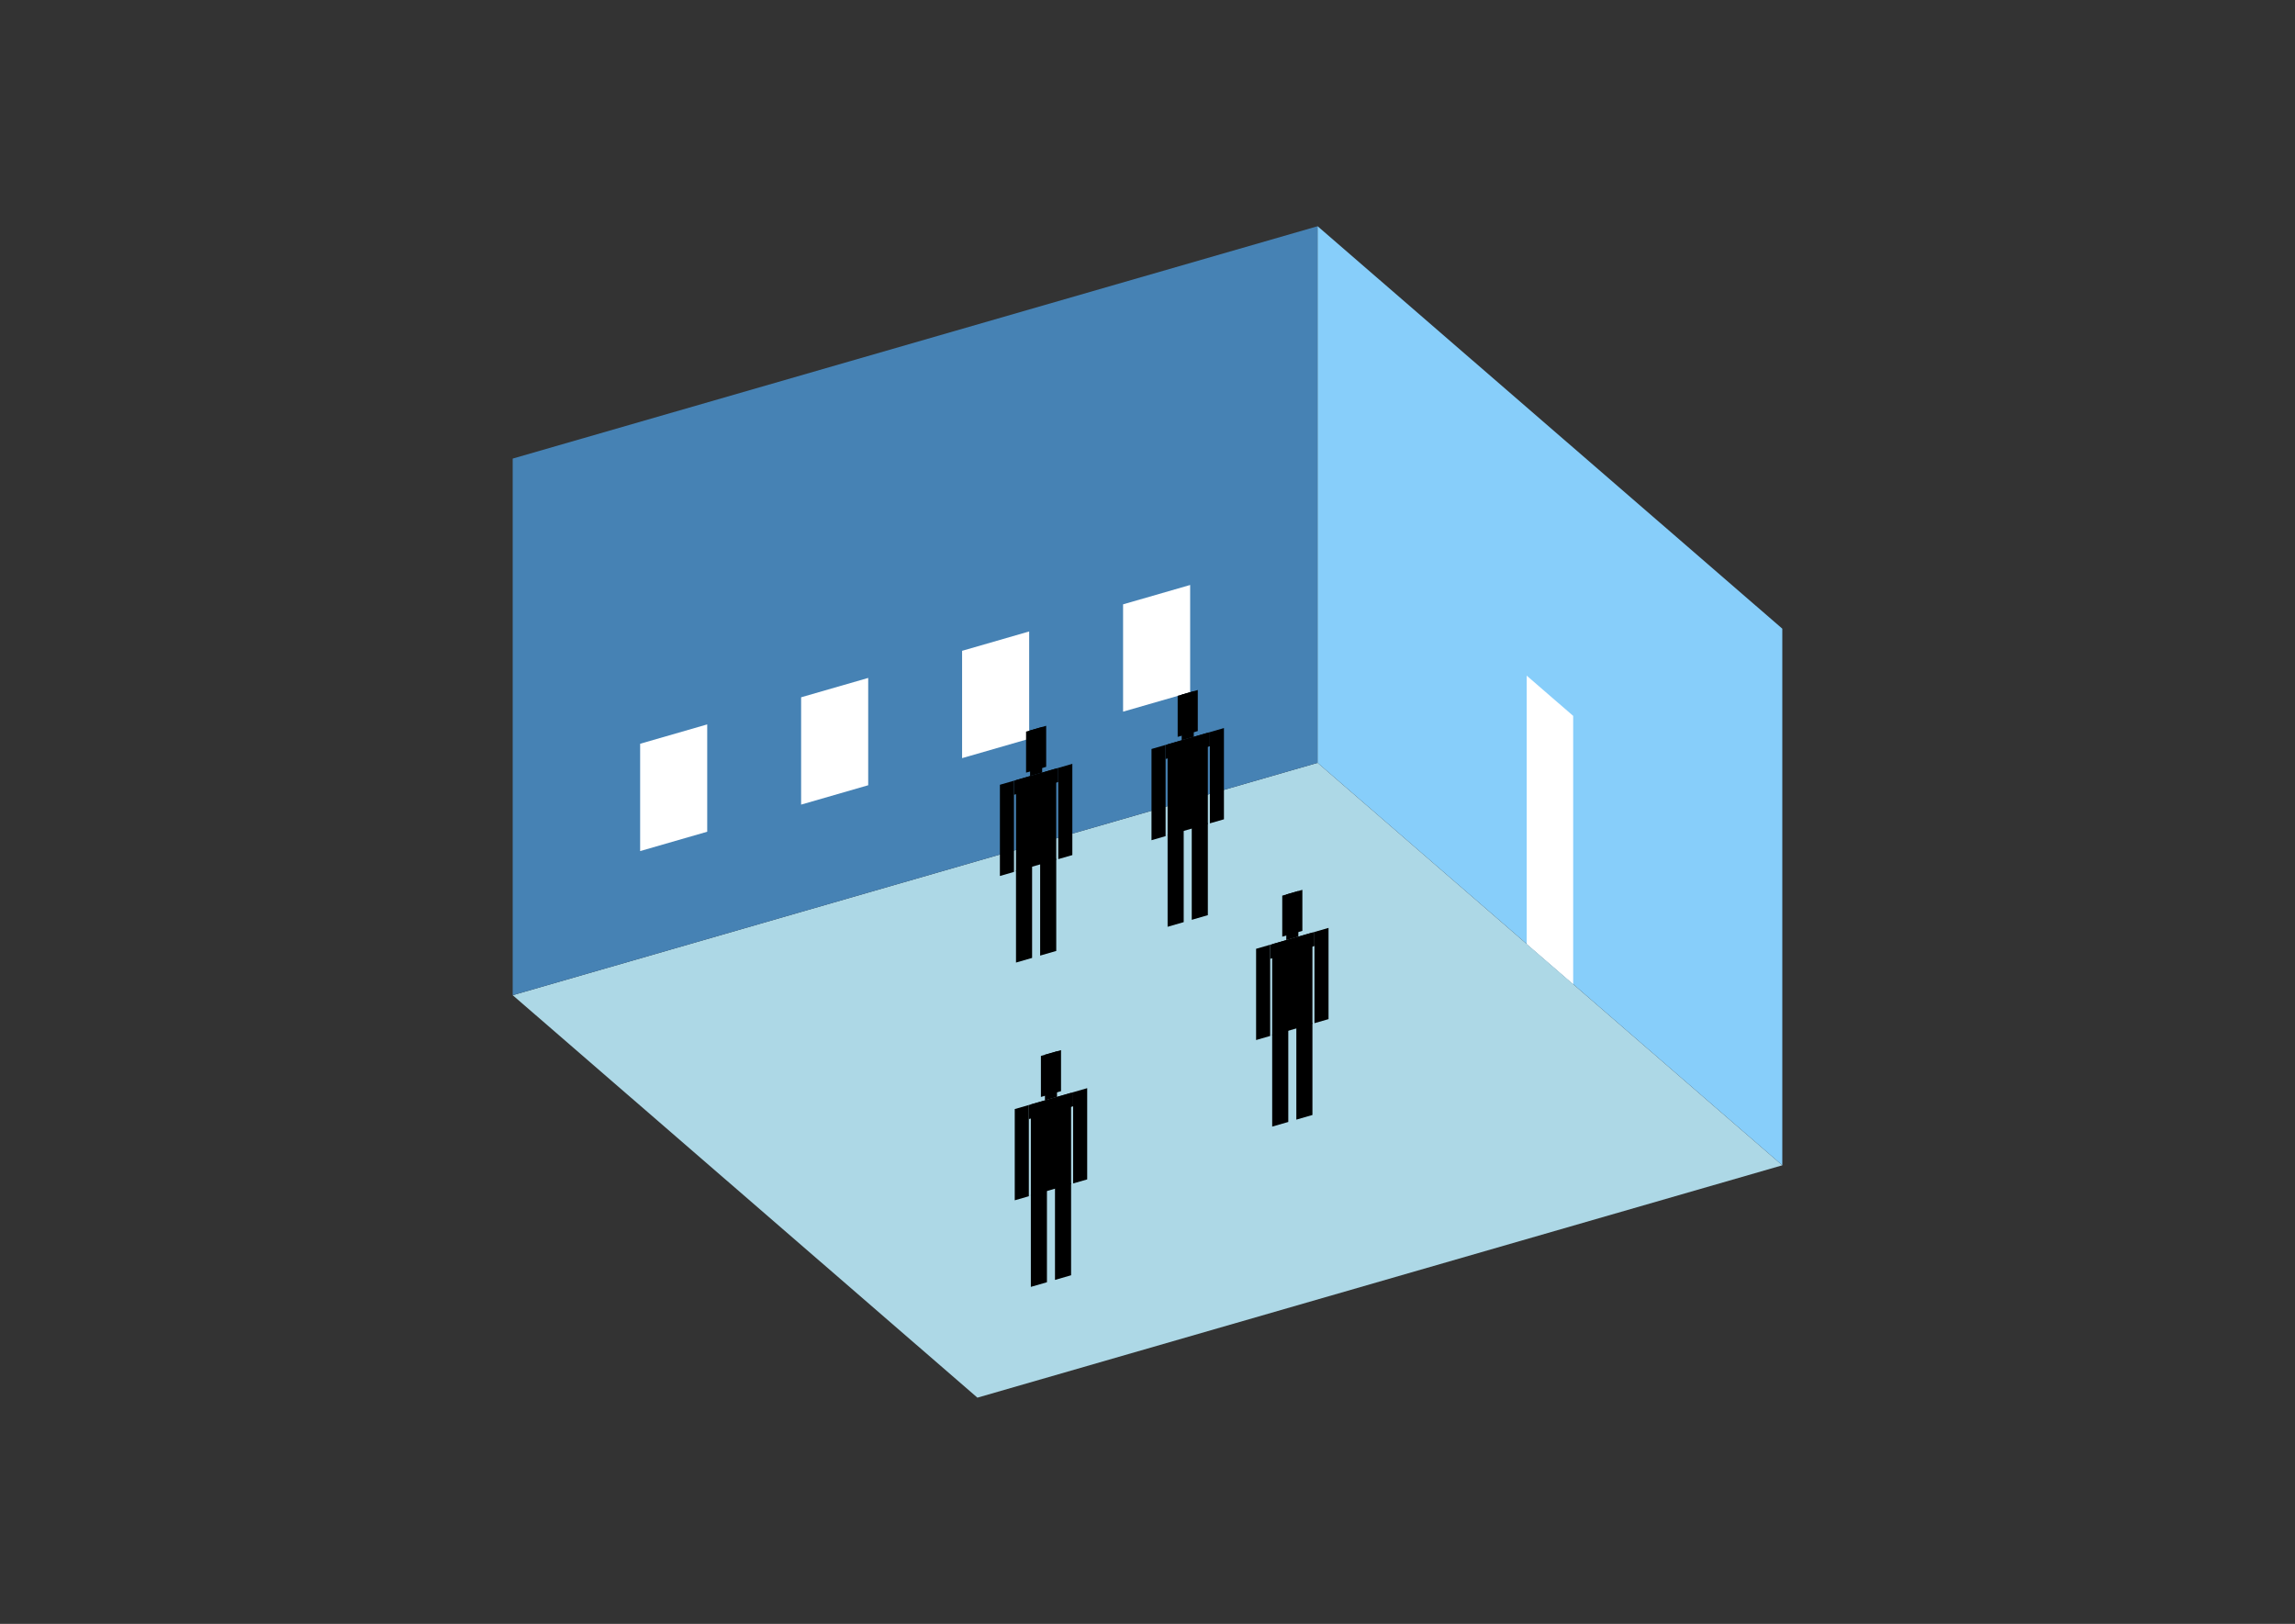 <?xml version="1.0" encoding="UTF-8"?>
<svg
  xmlns="http://www.w3.org/2000/svg"
  width="848"
  height="600"
  style="background-color:white"
>
  <rect width="100%" height="100%" fill="#333333" stroke="none"/>
  <polygon fill="lightblue" points="361.151,516.413 189.444,367.711 486.849,281.857 658.556,430.56" />
  <polygon fill="steelblue" points="189.444,367.711 189.444,169.44 486.849,83.587 486.849,281.857" />
  <polygon fill="lightskyblue" points="658.556,430.56 658.556,232.289 486.849,83.587 486.849,281.857" />
  <polygon fill="white" points="581.288,363.644 581.288,264.508 564.117,249.638 564.117,348.773" />
  <polygon fill="white" points="236.533,314.463 236.533,274.809 261.317,267.654 261.317,307.309" />
  <polygon fill="white" points="296.014,297.292 296.014,257.638 320.798,250.484 320.798,290.138" />
  <polygon fill="white" points="355.495,280.122 355.495,240.468 380.279,233.313 380.279,272.967" />
  <polygon fill="white" points="414.976,262.951 414.976,223.297 439.76,216.142 439.76,255.796" />
  <polygon fill="hsl(360.0,50.0%,72.836%)" points="375.411,355.654 375.411,321.611 381.359,319.894 381.359,353.937" />
  <polygon fill="hsl(360.0,50.0%,72.836%)" points="390.281,351.361 390.281,317.318 384.333,319.035 384.333,353.078" />
  <polygon fill="hsl(360.0,50.0%,72.836%)" points="369.463,323.665 369.463,289.959 374.668,288.456 374.668,322.162" />
  <polygon fill="hsl(360.0,50.0%,72.836%)" points="391.025,317.44 391.025,283.734 396.229,282.232 396.229,315.938" />
  <polygon fill="hsl(360.0,50.0%,72.836%)" points="374.668,293.661 374.668,288.456 391.025,283.734 391.025,288.939" />
  <polygon fill="hsl(360.0,50.0%,72.836%)" points="375.411,321.948 375.411,288.242 390.281,283.949 390.281,317.655" />
  <polygon fill="hsl(360.0,50.0%,72.836%)" points="379.129,285.483 379.129,270.316 386.564,268.169 386.564,283.337" />
  <polygon fill="hsl(360.0,50.0%,72.836%)" points="380.616,286.739 380.616,269.886 385.077,268.598 385.077,285.451" />
  <polygon fill="hsl(360.0,50.0%,72.092%)" points="431.428,342.433 431.428,308.39 437.376,306.673 437.376,340.716" />
  <polygon fill="hsl(360.0,50.0%,72.092%)" points="446.299,338.14 446.299,304.097 440.351,305.814 440.351,339.857" />
  <polygon fill="hsl(360.0,50.0%,72.092%)" points="425.48,310.444 425.48,276.738 430.685,275.235 430.685,308.941" />
  <polygon fill="hsl(360.0,50.0%,72.092%)" points="447.042,304.219 447.042,270.513 452.247,269.011 452.247,302.717" />
  <polygon fill="hsl(360.0,50.0%,72.092%)" points="430.685,280.44 430.685,275.235 447.042,270.513 447.042,275.718" />
  <polygon fill="hsl(360.0,50.0%,72.092%)" points="431.428,308.727 431.428,275.021 446.299,270.728 446.299,304.434" />
  <polygon fill="hsl(360.0,50.0%,72.092%)" points="435.146,272.262 435.146,257.095 442.581,254.948 442.581,270.116" />
  <polygon fill="hsl(360.0,50.0%,72.092%)" points="436.633,273.518 436.633,256.665 441.094,255.378 441.094,272.231" />
  <polygon fill="hsl(360.0,50.0%,50.66%)" points="470.073,416.265 470.073,382.222 476.021,380.505 476.021,414.548" />
  <polygon fill="hsl(360.0,50.0%,50.66%)" points="484.943,411.972 484.943,377.929 478.995,379.646 478.995,413.689" />
  <polygon fill="hsl(360.0,50.0%,50.66%)" points="464.125,384.276 464.125,350.57 469.33,349.067 469.33,382.773" />
  <polygon fill="hsl(360.0,50.0%,50.66%)" points="485.687,378.051 485.687,344.345 490.892,342.843 490.892,376.549" />
  <polygon fill="hsl(360.0,50.0%,50.66%)" points="469.33,354.272 469.33,349.067 485.687,344.345 485.687,349.55" />
  <polygon fill="hsl(360.0,50.0%,50.66%)" points="470.073,382.559 470.073,348.853 484.943,344.56 484.943,378.266" />
  <polygon fill="hsl(360.0,50.0%,50.66%)" points="473.791,346.094 473.791,330.927 481.226,328.78 481.226,343.948" />
  <polygon fill="hsl(360.0,50.0%,50.66%)" points="475.278,347.35 475.278,330.497 479.739,329.21 479.739,346.062" />
  <polygon fill="hsl(360.0,50.0%,42.218%)" points="380.897,475.483 380.897,441.44 386.845,439.723 386.845,473.766" />
  <polygon fill="hsl(360.0,50.0%,42.218%)" points="395.768,471.191 395.768,437.148 389.819,438.865 389.819,472.908" />
  <polygon fill="hsl(360.0,50.0%,42.218%)" points="374.949,443.494 374.949,409.788 380.154,408.286 380.154,441.992" />
  <polygon fill="hsl(360.0,50.0%,42.218%)" points="396.511,437.27 396.511,403.564 401.716,402.062 401.716,435.768" />
  <polygon fill="hsl(360.0,50.0%,42.218%)" points="380.154,413.491 380.154,408.286 396.511,403.564 396.511,408.769" />
  <polygon fill="hsl(360.0,50.0%,42.218%)" points="380.897,441.777 380.897,408.071 395.768,403.779 395.768,437.485" />
  <polygon fill="hsl(360.0,50.0%,42.218%)" points="384.615,405.313 384.615,390.145 392.05,387.999 392.05,403.167" />
  <polygon fill="hsl(360.0,50.0%,42.218%)" points="386.102,406.569 386.102,389.716 390.563,388.428 390.563,405.281" />
</svg>
